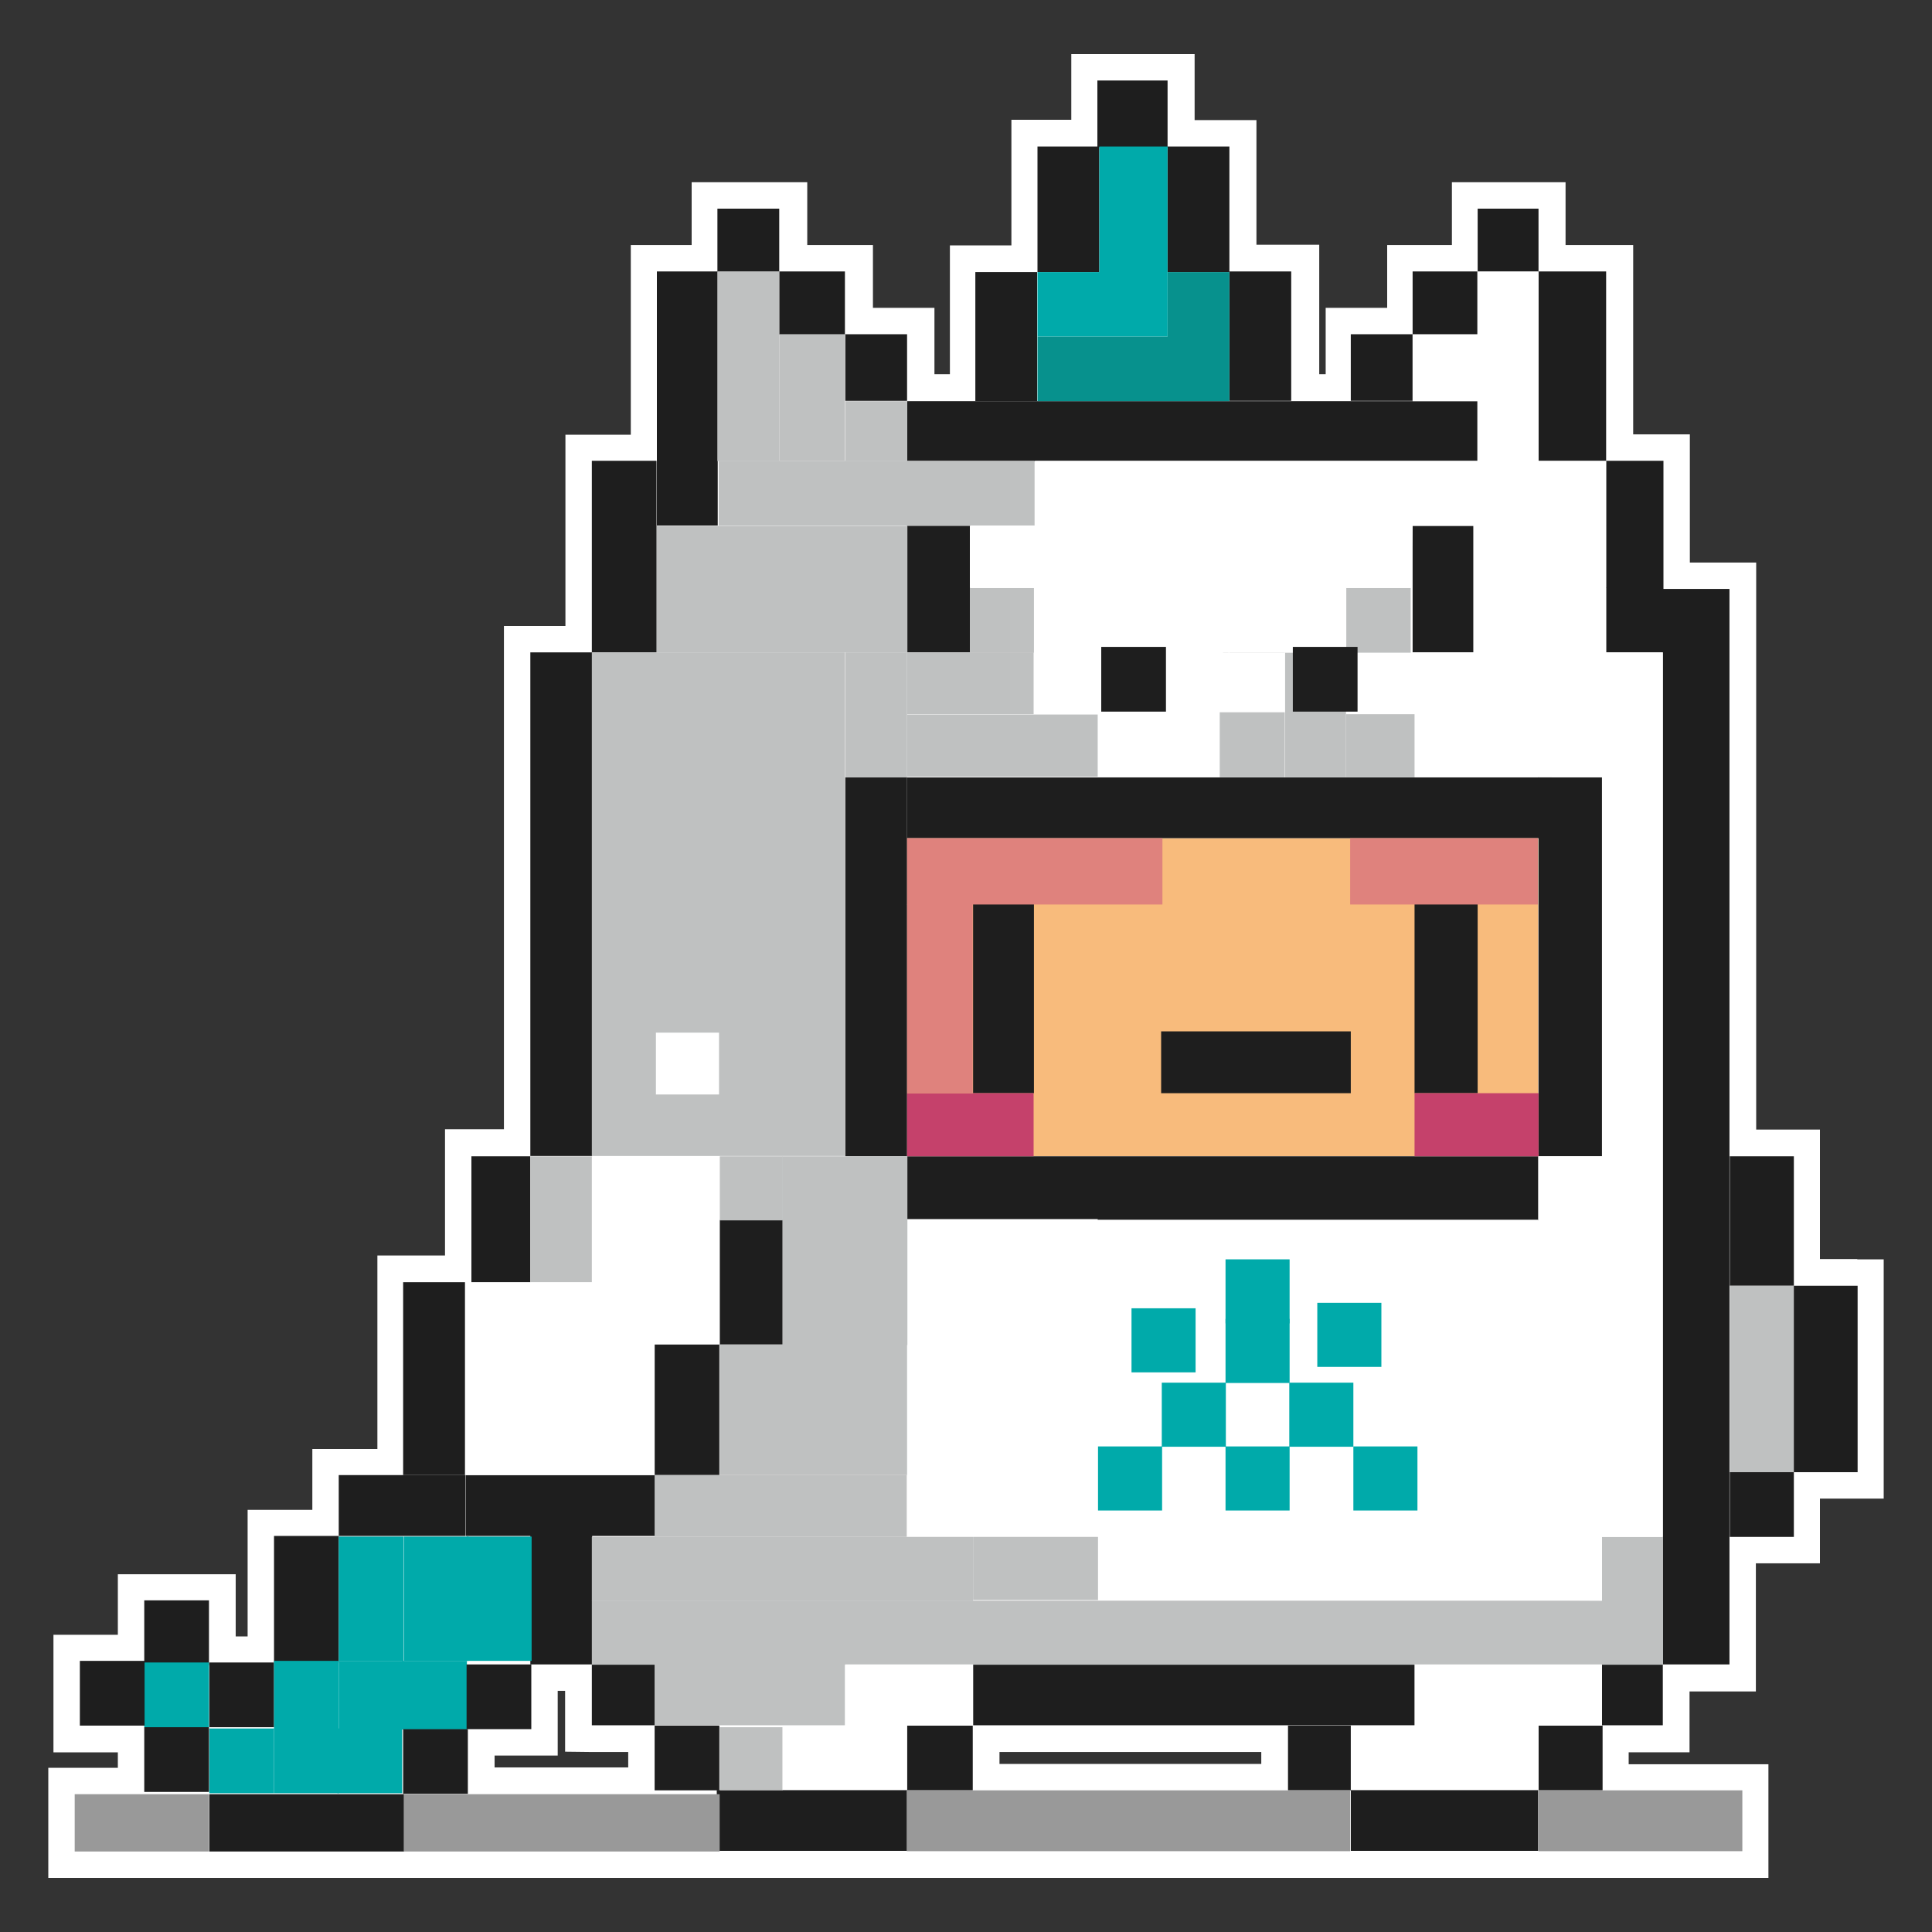 <?xml version="1.0" encoding="UTF-8"?>
<!-- Generator: Adobe Illustrator 25.2.1, SVG Export Plug-In . SVG Version: 6.00 Build 0)  -->
<svg version="1.1" id="Capa_1" xmlns="http://www.w3.org/2000/svg" xmlns:xlink="http://www.w3.org/1999/xlink" x="0px" y="0px" viewBox="0 0 600 600" style="enable-background:new 0 0 600 600;" xml:space="preserve"><rect x="0" y="0" width="600" height="600" fill="#333333" stroke="none"/><script xmlns=""/>
<style type="text/css">
	.st0{fill:#FFFFFF;}
	.st1{fill:#F8BB7C;}
	.st2{fill:#1E1E1E;}
	.st3{fill:#BFC1C1;}
	.st4{fill:#DF827D;}
	.st5{fill:#C5416B;}
	.st6{fill:#07918D;}
	.st7{fill:#00AAAA;}
	.st8{fill:#999999;}
</style>
<g>
	<g>
		<path class="st0" d="M576.8,391h-11.6v-32v-8.2H557h-11.6V182.9v-8.2h-8.2h-12.4v-31.6v-8.2h-8.2h-9.4V84.3v-8.2H499h-12.8V64.8    v-8.2H478h-18.9h-8.2v8.2v11.3H439h-8.2v8.2v11.3h-10.9h-8.2v8.2v12.4h-2v-32v-8.2h-8.2h-11.3V45.5v-8.2h-8.2H371V25v-8.2h-8.3    h-21.8h-8.2V25v12.2h-10.4h-8.2v8.2v30.8h-10.9h-8.2v8.2v31.8h-4.8v-12.4v-8.2h-8.2h-10.9V84.3v-8.2h-8.2h-12.2V64.8v-8.2h-8.2    H223h-8.2v8.2v11.3h-10.7h-8.2v8.2V135H184h-8.4v8.2v51.2h-10.9h-8.2v8.2v148.1h-10.1h-8.2v8.2v31h-12.8h-8.2v8.2V450h-11.9H97    v8.2v10.7H85.1h-8.2v8.2v31.1h-3.7v-11.1v-8.2H65H44.8h-8.2v8.2v10.6H24.8h-8.2v8.2V536v8.2h8.2h11.8v4.8H23.2H15v8.2V575v8.2h8.2    h41.7h60.5h97.2h0.9h58.2h137.7h8.2h50.1h63.3h8.2V575v-18.9v-8.2h-8.2h-35.2v-3.7h10.7h8.2V536v-10.7h12.4h8.2v-8.2v-31.6H557    h8.2v-8.2v-11.9h11.6h8.2v-8.2v-57.9v-8.2h-8.2V391z M183.8,544.1h11.3v4.8h-41.5v-3.7H165h8.2V537v-11.9h2.3v10.7v8.2    L183.8,544.1L183.8,544.1z M310.4,547.8v-3.7h81.3v3.7H310.4z"/>
		<g>
			<g>
				<rect x="281.7" y="260.3" class="st1" width="196" height="98.8"/>
				<rect x="281.7" y="241.4" class="st2" width="200.2" height="18.9"/>
				<rect x="379.8" y="202.6" class="st2" width="19.2" height="19.2"/>
				<rect x="281.7" y="163.3" class="st2" width="19.6" height="39.3"/>
				<rect x="438.7" y="163.3" class="st2" width="18.9" height="39.3"/>
				<rect x="281.7" y="124.6" class="st2" width="177.1" height="18.6"/>
				<rect x="419.5" y="103.8" class="st2" width="19.2" height="20.7"/>
				<rect x="438.7" y="84.3" class="st2" width="20.1" height="19.6"/>
				<rect x="458.9" y="64.8" class="st2" width="18.9" height="19.6"/>
				<rect x="477.8" y="84.3" class="st2" width="21" height="58.9"/>
				<rect x="498.8" y="143.1" class="st2" width="17.8" height="59.5"/>
				<rect x="477.8" y="163.3" class="st0" width="21" height="19.2"/>
				<rect x="262.5" y="103.8" class="st2" width="19.2" height="20.7"/>
				<rect x="302.9" y="84.5" class="st2" width="19.2" height="40.1"/>
				<rect x="340.8" y="25" class="st2" width="21.8" height="20.7"/>
				<rect x="381.8" y="84.3" class="st2" width="19.2" height="40.2"/>
				<rect x="362.6" y="45.5" class="st2" width="19.2" height="39"/>
				<rect x="322.2" y="45.5" class="st2" width="19.2" height="39"/>
				<rect x="242" y="84.3" class="st2" width="20.4" height="19.6"/>
				<rect x="222.8" y="64.8" class="st2" width="19.2" height="19.6"/>
				<rect x="204" y="84.3" class="st2" width="18.9" height="78.9"/>
				<rect x="183.8" y="143.1" class="st2" width="20.1" height="59.5"/>
				<rect x="164.7" y="202.6" class="st2" width="19.2" height="156.4"/>
				<rect x="262.5" y="241.4" class="st2" width="19.2" height="117.7"/>
				<rect x="281.7" y="359.1" class="st2" width="196" height="19.9"/>
				<rect x="477.8" y="241.4" class="st2" width="19.9" height="117.7"/>
				<rect x="302.2" y="280.8" class="st2" width="18.9" height="58.7"/>
				<rect x="360.6" y="320.3" class="st2" width="58.9" height="19.2"/>
				<rect x="439.3" y="280.8" class="st2" width="19.6" height="58.7"/>
				<rect x="516.4" y="182.9" class="st2" width="20.7" height="334"/>
				<rect x="537.2" y="359.1" class="st2" width="19.9" height="40.2"/>
				<rect x="557" y="399.3" class="st2" width="19.9" height="57.9"/>
				<rect x="537.2" y="457.2" class="st2" width="19.9" height="20.1"/>
				<rect x="537.2" y="399.3" class="st3" width="19.9" height="57.9"/>
				<rect x="497.5" y="516.9" class="st2" width="18.9" height="18.9"/>
				<rect x="477.8" y="535.9" class="st2" width="19.9" height="20.1"/>
				<rect x="419.5" y="555.9" class="st2" width="58.2" height="18.9"/>
				<rect x="400" y="535.9" class="st2" width="19.6" height="20.1"/>
				<rect x="302.2" y="516.9" class="st2" width="137.2" height="18.9"/>
				<rect x="281.7" y="535.9" class="st2" width="20.4" height="20.1"/>
				<rect x="222.6" y="555.9" class="st2" width="59.1" height="18.9"/>
				<rect x="203.3" y="535.9" class="st2" width="20.1" height="20.1"/>
				<rect x="183.8" y="516.9" class="st2" width="19.6" height="18.9"/>
				<rect x="164.7" y="464.1" class="st2" width="19.2" height="52.8"/>
				<rect x="144.6" y="458.1" class="st2" width="58.9" height="18.9"/>
				<rect x="203.3" y="417.5" class="st2" width="20.1" height="40.6"/>
				<rect x="223.5" y="378.8" class="st2" width="19.6" height="38.8"/>
				<rect x="125.2" y="398.2" class="st2" width="19.2" height="59.9"/>
				<rect x="146.4" y="359.1" class="st2" width="18.3" height="39.2"/>
				<rect x="281.7" y="378.8" class="st0" width="196" height="98.5"/>
				<rect x="302.2" y="477.3" class="st0" width="156.7" height="19.6"/>
				<rect x="281.7" y="378.6" class="st0" width="59.2" height="19.6"/>
				<rect x="281.7" y="398.2" class="st0" width="39.3" height="79.1"/>
				<rect x="302.2" y="477.3" class="st3" width="38.8" height="19.6"/>
				<rect x="281.7" y="260.3" class="st4" width="79.3" height="20.6"/>
				<rect x="281.7" y="339.5" class="st5" width="39.3" height="19.6"/>
				<rect x="281.7" y="280.8" class="st4" width="20.4" height="58.7"/>
				<rect x="439.3" y="339.5" class="st5" width="38.5" height="19.6"/>
				<rect x="419.3" y="260.3" class="st4" width="58.3" height="20.6"/>
				<rect x="497.5" y="477.3" class="st3" width="18.9" height="39.6"/>
				<rect x="183.8" y="497.1" class="st3" width="332.6" height="19.9"/>
				<rect x="203.3" y="516.9" class="st3" width="59.1" height="18.9"/>
				<rect x="223.5" y="536.4" class="st3" width="19.6" height="19.6"/>
				<rect x="183.8" y="477.3" class="st3" width="118.4" height="19.9"/>
				<rect x="203.3" y="458.1" class="st3" width="78.3" height="19.2"/>
				<rect x="223.5" y="417.5" class="st3" width="58.2" height="40.6"/>
				<rect x="243" y="359.1" class="st3" width="38.8" height="58.6"/>
				<rect x="223.5" y="359.1" class="st3" width="19.6" height="19.9"/>
				<rect x="164.7" y="359.1" class="st3" width="19.2" height="39.2"/>
				<rect x="183.8" y="202.6" class="st3" width="78.6" height="156.4"/>
				<rect x="281.7" y="202.6" class="st0" width="196" height="38.8"/>
				<rect x="301.2" y="182.6" class="st0" width="80.7" height="20.1"/>
				<rect x="418" y="182.6" class="st3" width="20.1" height="20.1"/>
				<rect x="301.2" y="182.6" class="st3" width="19.9" height="20.1"/>
				<rect x="281.7" y="221.9" class="st3" width="59.2" height="19.3"/>
				<rect x="281.7" y="202.6" class="st3" width="39.3" height="19.2"/>
				<rect x="399.1" y="202.6" class="st3" width="18.9" height="38.8"/>
				<rect x="418" y="221.8" class="st3" width="21.3" height="19.6"/>
				<rect x="223.2" y="143.1" class="st3" width="98.1" height="20.1"/>
				<rect x="222.8" y="84.3" class="st3" width="19.2" height="58.9"/>
				<rect x="242" y="103.8" class="st3" width="20.4" height="39.3"/>
				<rect x="262.5" y="124.6" class="st3" width="19.2" height="18.6"/>
				<rect x="204" y="163.3" class="st3" width="77.8" height="39.3"/>
				<rect x="262.5" y="202.6" class="st3" width="19.2" height="38.8"/>
				<polygon class="st0" points="144.6,458.1 144.6,398.2 183.8,398.2 183.8,359.1 223.5,359.1 223.5,417.5 203.3,417.5       203.3,458.1     "/>
				<polygon class="st0" points="458.9,496.9 497.5,497.1 497.5,477.3 516.4,477.3 516.4,202.6 498.8,202.6 498.8,182.6       477.8,182.6 477.8,163.3 498.8,163.3 498.8,143.1 477.8,143.1 477.8,84.3 458.9,84.3 458.9,103.8 438.7,103.8 438.7,124.6       458.9,124.6 458.9,143.1 321.4,143.1 321.4,163.3 301.2,163.3 301.2,182.6 438.1,182.6 438.7,163.3 457.6,163.3 457.6,202.6       477.8,202.6 477.8,241.4 497.5,241.4 497.5,359.1 477.8,359.1 477.8,477.3 458.9,477.3     "/>
				<polygon class="st0" points="243,555.9 243,536.4 262.5,535.9 262.5,516.9 302.2,516.9 302.2,535.9 281.7,535.9 281.7,555.9           "/>
				<polygon class="st0" points="419.5,555.9 419.5,535.9 439.3,535.9 439.3,516.9 497.5,516.9 497.5,535.9 477.8,535.9       477.8,555.9     "/>
				<polygon class="st6" points="322.2,124.6 381.8,124.6 381.8,84.5 362.6,84.5 362.6,104.5 322.2,104.5     "/>
				<polygon class="st7" points="341.4,84.5 341.4,45.5 362.6,45.5 362.6,104.5 322.2,104.5 322.2,84.5     "/>
				<rect x="203.7" y="320.7" class="st0" width="19.6" height="19.2"/>
				<rect x="342" y="200.9" class="st2" width="20.1" height="20.1"/>
				<rect x="381.4" y="182.6" class="st0" width="36.7" height="20.1"/>
				<rect x="401.5" y="200.9" class="st2" width="20.1" height="20.1"/>
				<rect x="378.8" y="221.2" class="st3" width="20.2" height="20.2"/>
				<rect x="85.1" y="477" class="st2" width="20.1" height="39.3"/>
				<rect x="65" y="516.3" class="st2" width="20.1" height="20.1"/>
				<rect x="44.8" y="497" class="st2" width="20.1" height="20.1"/>
				<rect x="44.8" y="516.3" class="st7" width="20.1" height="20.1"/>
				<rect x="65" y="536.8" class="st7" width="20.1" height="20.1"/>
				<rect x="85.1" y="515.8" class="st7" width="20.1" height="21.3"/>
				<rect x="105.2" y="477.2" class="st7" width="20.1" height="38.6"/>
				<rect x="85.1" y="536.8" class="st7" width="20.1" height="20.1"/>
				<rect x="105.2" y="515.8" class="st7" width="20.1" height="21.3"/>
				<rect x="125.4" y="477.2" class="st7" width="20.1" height="38.6"/>
				<rect x="104.8" y="536.8" class="st7" width="20.1" height="20.1"/>
				<rect x="124.9" y="515.8" class="st7" width="20.1" height="21.3"/>
				<rect x="145" y="477.2" class="st7" width="20.1" height="38.6"/>
				<rect x="24.8" y="515.8" class="st2" width="20.1" height="20.1"/>
				<rect x="44.8" y="536.4" class="st2" width="20.1" height="20.1"/>
				<rect x="144.9" y="516.9" class="st2" width="20.1" height="20.1"/>
				<rect x="125.2" y="537" class="st2" width="20.1" height="20.1"/>
				<rect x="65" y="557.2" class="st2" width="60.5" height="17.8"/>
				<rect x="105.2" y="458.1" class="st2" width="39.3" height="18.9"/>
				<rect x="125.4" y="557.2" class="st8" width="98.1" height="17.8"/>
				<rect x="281.6" y="556" class="st8" width="137.7" height="18.9"/>
				<rect x="477.8" y="556" class="st8" width="63.3" height="18.9"/>
				<rect x="23.2" y="557.2" class="st8" width="41.7" height="17.8"/>
			</g>
			<g>
				<rect x="380.6" y="391.1" class="st7" width="19.9" height="19.9"/>
				<rect x="380.6" y="409.6" class="st7" width="19.9" height="19.9"/>
				<rect x="360.8" y="429.4" class="st7" width="19.9" height="19.9"/>
				<rect x="400.4" y="429.4" class="st7" width="19.9" height="19.9"/>
				<rect x="420.3" y="449.2" class="st7" width="19.9" height="19.9"/>
				<rect x="380.6" y="449.2" class="st7" width="19.9" height="19.9"/>
				<rect x="341" y="449.2" class="st7" width="19.9" height="19.9"/>
				<rect x="351.4" y="406.3" class="st7" width="19.9" height="19.9"/>
				<rect x="409.1" y="404.6" class="st7" width="19.9" height="19.9"/>
			</g>
		</g>
	</g>
</g>
</svg>